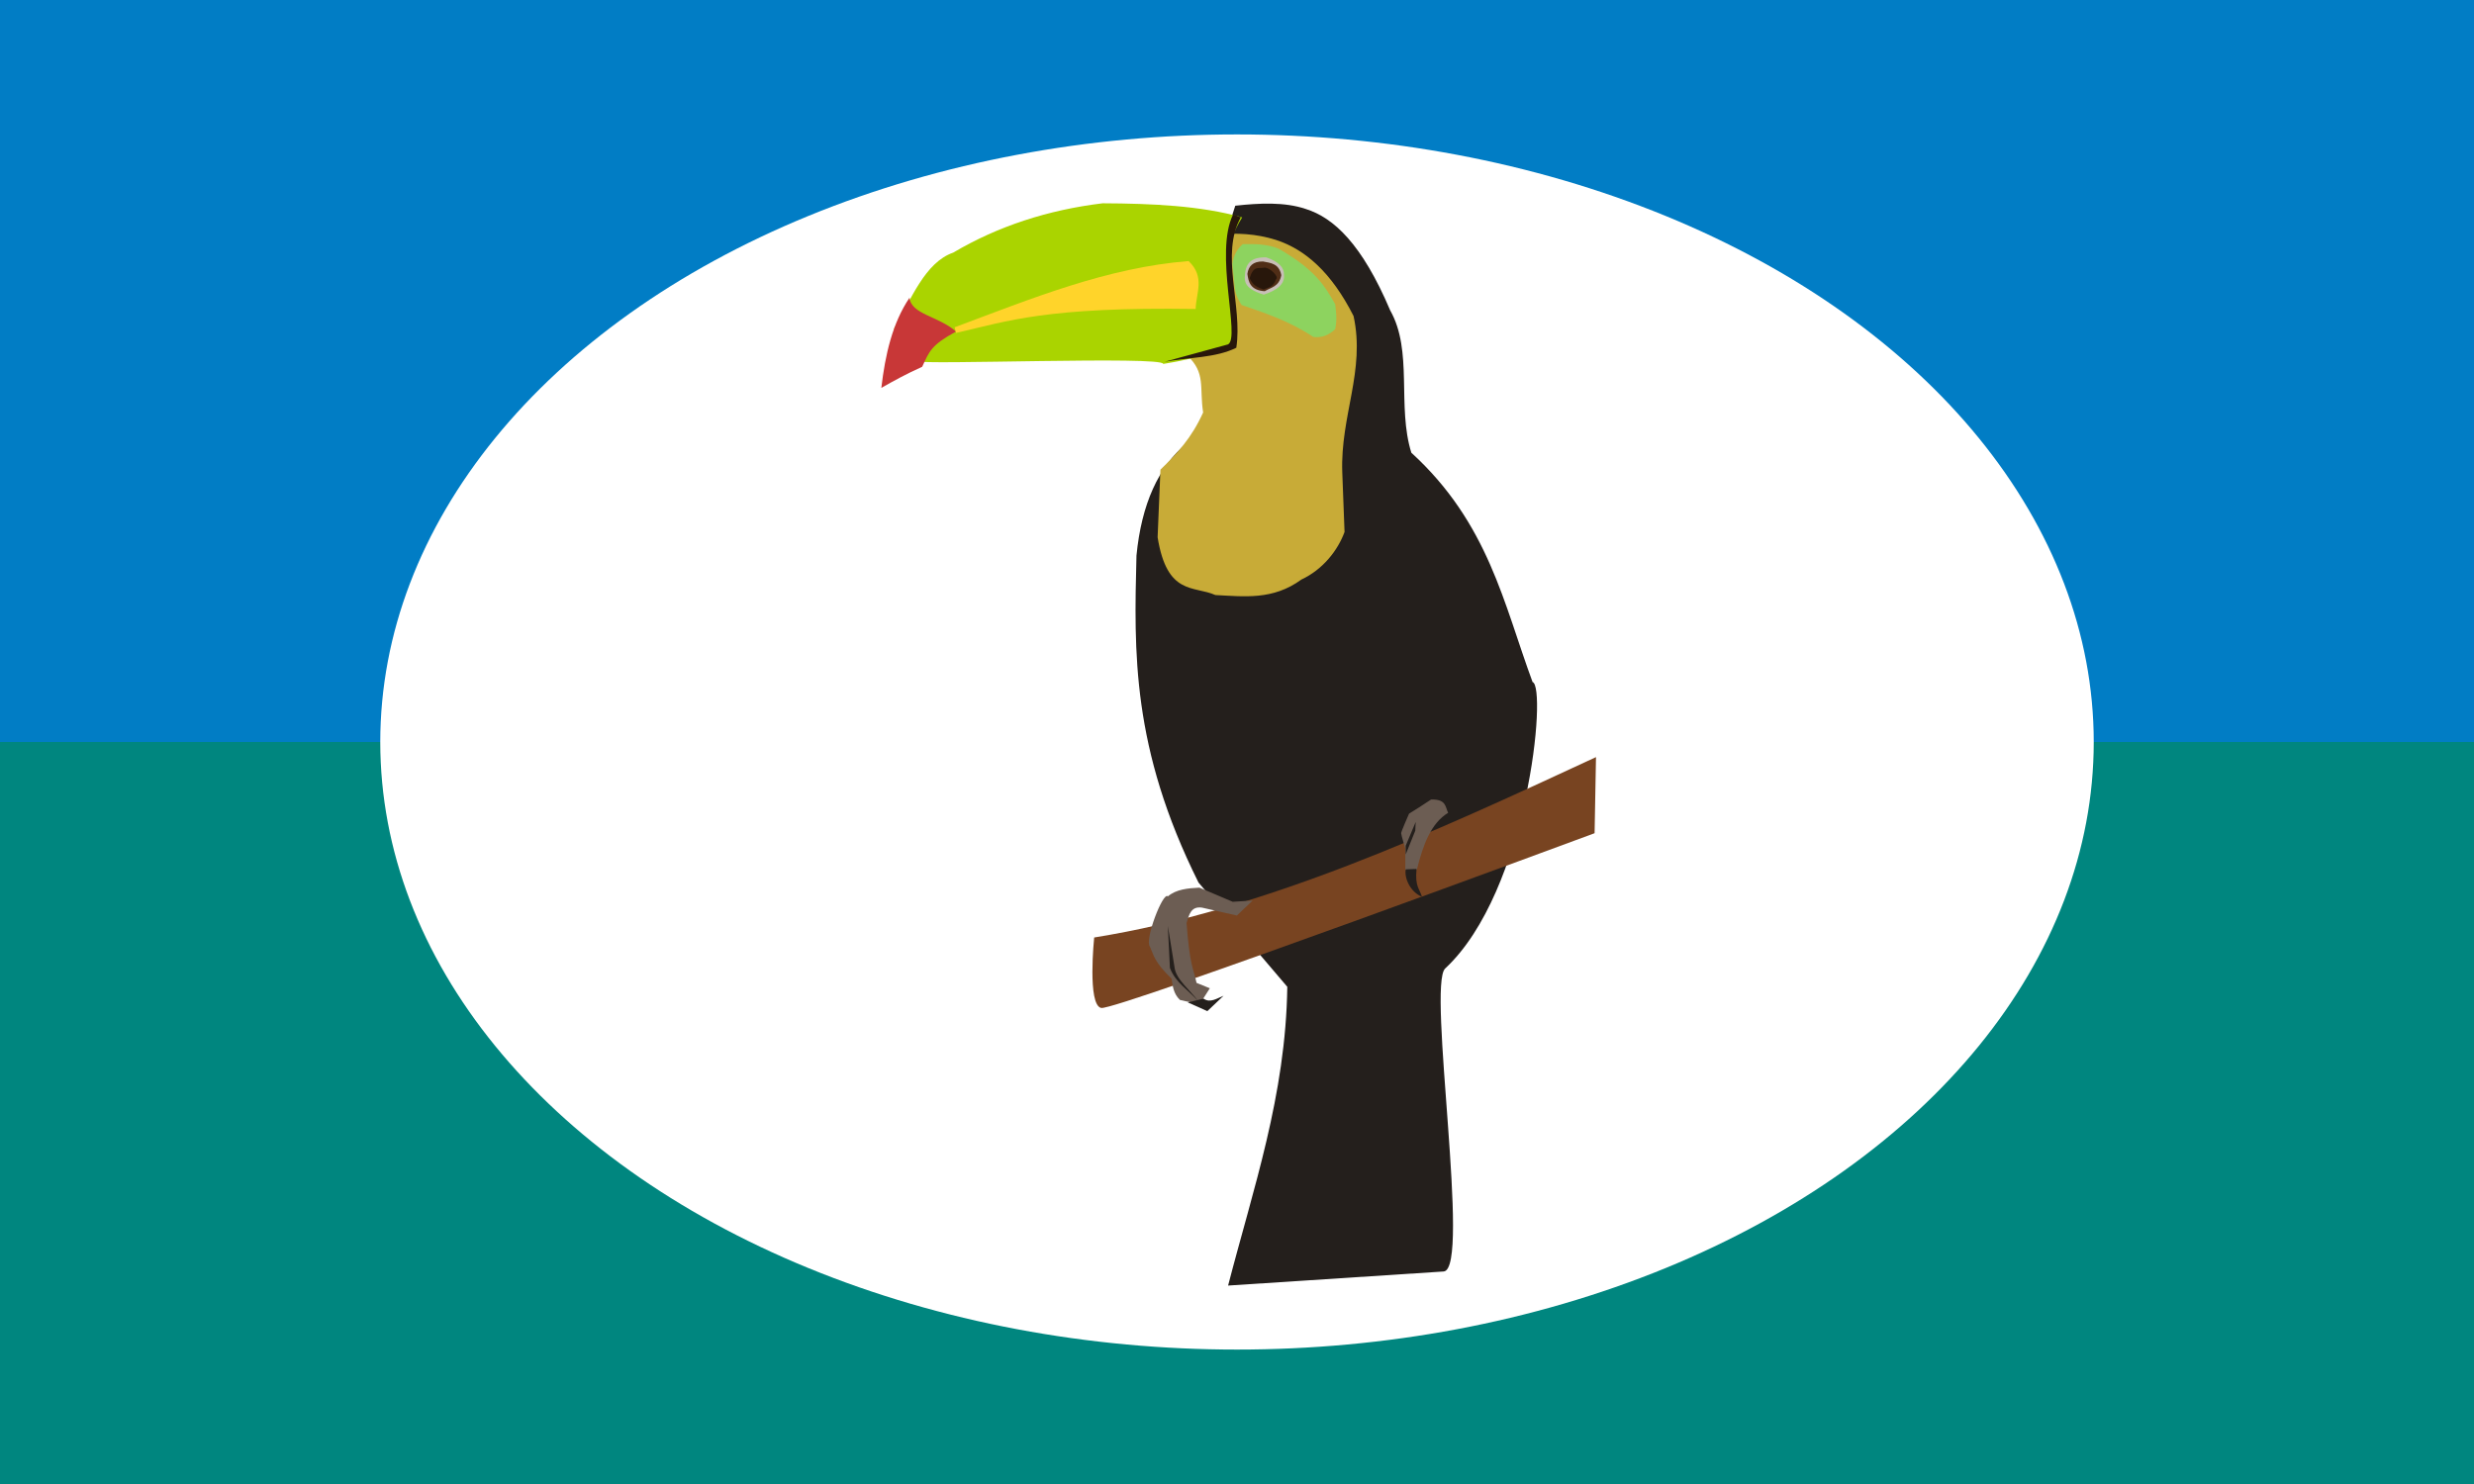 <?xml version="1.0" encoding="UTF-8" standalone="no"?>
<svg
   xmlns:dc="http://purl.org/dc/elements/1.1/"
   xmlns:cc="http://creativecommons.org/ns#"
   xmlns:rdf="http://www.w3.org/1999/02/22-rdf-syntax-ns#"
   xmlns:svg="http://www.w3.org/2000/svg"
   xmlns="http://www.w3.org/2000/svg"
   xmlns:sodipodi="http://sodipodi.sourceforge.net/DTD/sodipodi-0.dtd"
   xmlns:inkscape="http://www.inkscape.org/namespaces/inkscape"
   width="1000"
   height="600"
   viewBox="0 0 264.583 158.75"
   version="1.1"
   id="svg8"
   inkscape:version="1.0.2 (e86c870879, 2021-01-15)"
   sodipodi:docname="Bandera Partido Verde Ecologista Cartago Costa Rica.svg">
  <defs
     id="defs2" />
  <sodipodi:namedview
     id="base"
     pagecolor="#ffffff"
     bordercolor="#666666"
     borderopacity="1.0"
     inkscape:pageopacity="0.0"
     inkscape:pageshadow="2"
     inkscape:zoom="0.49497475"
     inkscape:cx="286.89162"
     inkscape:cy="61.691535"
     inkscape:document-units="mm"
     inkscape:current-layer="layer1"
     inkscape:document-rotation="0"
     showgrid="false"
     inkscape:window-width="1920"
     inkscape:window-height="1025"
     inkscape:window-x="0"
     inkscape:window-y="0"
     inkscape:window-maximized="1"
     units="px"
     fit-margin-top="0"
     fit-margin-left="0"
     fit-margin-right="0"
     fit-margin-bottom="0"
     inkscape:snap-global="false" />
  <g
     inkscape:label="Layer 1"
     inkscape:groupmode="layer"
     id="layer1"
     transform="translate(74.207,-35.077)">
    <rect
       style="opacity:1;fill:#017dc5;fill-opacity:1;stroke-width:2.645;stroke-linecap:round;stroke-linejoin:round"
       id="rect894"
       width="264.583"
       height="158.75"
       x="-74.207"
       y="35.077" />
    <rect
       style="opacity:1;fill:#00867f;fill-opacity:1;stroke:none;stroke-width:1.34;stroke-linecap:round;stroke-linejoin:round;stroke-miterlimit:4;stroke-dasharray:none;stroke-opacity:1"
       id="rect4199"
       width="264.583"
       height="79.375"
       x="-74.207"
       y="114.452" />
    <ellipse
       style="opacity:1;fill:#ffffff;fill-opacity:1;stroke:none;stroke-width:2.418;stroke-linecap:round;stroke-linejoin:round;stroke-miterlimit:4;stroke-dasharray:none;stroke-opacity:1"
       id="path4967"
       cx="58.085"
       cy="114.452"
       rx="91.624"
       ry="64.994" />
    <g
       id="g4877"
       transform="matrix(0.13,0,0,0.13,9.53,43.492)">
      <path
         style="fill:#241f1c;stroke:#0e0000;stroke-width:0;stroke-miterlimit:4;stroke-dasharray:none;stroke-dashoffset:2;stroke-opacity:1"
         d="m 358.051,140.817 c 5.014,-9.963 7.7,-15.805 14.027,-36.273 19.947,-2.196 40.625,-3.17 57.869,2.644 23.192,7.249 46.385,28.869 69.577,83.492 18.971,33.523 5.445,78.81 17.394,117.121 63.506,58.018 75.927,124.276 99.727,188.698 12.03,3.76 -3.575,172.108 -71.896,235.722 -14.952,13.922 21.449,247 -1.16,249.318 l -177.421,11.596 c 20.623,-79.752 47.452,-156.401 48.704,-245.839 l -73.056,-85.812 C 286.588,550.575 288.796,471.573 290.793,392.454 c 4.121,-42.35 18.075,-73.228 41.746,-92.769 l 67.258,-41.746 z"
         id="path2998"
         inkscape:connector-curvature="0"
         sodipodi:nodetypes="ccccccscccccccc" />
      <path
         style="fill:#784421;stroke:#0e0000;stroke-width:0;stroke-miterlimit:4;stroke-dasharray:none;stroke-dashoffset:2;stroke-opacity:1"
         d="M 256.005,706.711 C 396.952,683.945 532.926,621.399 668.829,558.28 l -1.16,62.619 c 0,0 -394.27,146.112 -405.866,143.793 -11.596,-2.319 -5.798,-57.981 -5.798,-57.981 z"
         id="path3776"
         inkscape:connector-curvature="0"
         sodipodi:nodetypes="cccsc" />
      <path
         style="fill:#6c5d53;stroke:#0e0000;stroke-width:0;stroke-miterlimit:4;stroke-dasharray:none;stroke-dashoffset:2;stroke-opacity:1"
         d="m 301.891,714.281 c -4.773,-5.199 10.824,-45.769 14.711,-41.396 6.934,-5.861 16.379,-6.699 26.001,-7.184 l 27.369,11.632 16.422,-1.026 -13,12.316 -28.738,-6.5 c -9.109,-1.281 -10.617,5.988 -12.658,12.658 2.737,36.099 5.474,36.375 8.211,49.265 l 10.948,4.448 -8.553,13.343 -16.08,-3.763 c -5.349,-5.202 -5.905,-11.363 -6.842,-17.448 -14.362,-13.97 -14.665,-19.288 -17.79,-26.343 z"
         id="path3786"
         inkscape:connector-curvature="0"
         sodipodi:nodetypes="cccccccccccccc" />
      <path
         style="fill:#241f1c;stroke:#0e0000;stroke-width:0;stroke-miterlimit:4;stroke-dasharray:none;stroke-dashoffset:2;stroke-opacity:1"
         d="m 346.025,757.046 c 5.474,3.847 10.948,-0.257 16.422,-2.395 l -13.343,12.658 -16.08,-7.184 z"
         id="path3788"
         inkscape:connector-curvature="0"
         sodipodi:nodetypes="ccccc" />
      <path
         style="fill:#c8ab37;stroke:#0e0000;stroke-width:0;stroke-miterlimit:4;stroke-dasharray:none;stroke-dashoffset:2;stroke-opacity:1"
         d="m 358.051,128.062 c 15.263,-1.088 30.872,-0.619 47.544,4.638 23.758,7.756 45.448,26.372 63.779,62.619 9.885,45.05 -10.999,82.257 -9.277,128.718 l 1.863,48.985 c -5.512,15.087 -17.76,30.847 -35.492,39.146 -23.579,17.194 -47.158,13.889 -70.737,12.756 -17.835,-7.9 -39.779,0.633 -47.544,-47.544 l 2.319,-55.662 c 13.571,-13.141 25.576,-25.846 35.124,-47.035 -3.182,-20.628 2.383,-32.482 -13.091,-46.894 z"
         id="path3768"
         inkscape:connector-curvature="0"
         sodipodi:nodetypes="cccccccccccc" />
      <path
         style="fill:#aad400;stroke:#0e0000;stroke-width:0;stroke-miterlimit:4;stroke-dasharray:none;stroke-dashoffset:2;stroke-opacity:1"
         d="m 91.339,205.756 c 14.234,-24.589 25.555,-54.587 48.704,-62.619 36.851,-21.773 77.918,-35.115 122.919,-40.587 40.888,0.197 80.636,1.989 114.802,11.596 -15.194,24.003 -12.211,41.828 -12.712,52.474 10.835,25.876 3.773,34.099 4.367,51.014 -7.922,5.811 -28.411,12.652 -56.593,17.113 0,-6.68 -199.454,1.103 -202.933,-2.319 -4.82,-4.742 -18.554,-26.671 -18.554,-26.671 z"
         id="path3770"
         inkscape:connector-curvature="0"
         sodipodi:nodetypes="cccccccsc" />
      <path
         style="fill:#c83737;stroke:#0e0000;stroke-width:0;stroke-miterlimit:4;stroke-dasharray:none;stroke-dashoffset:2;stroke-opacity:1"
         d="m 80.902,254.46 c 3.21,-27.374 9.063,-53.207 23.192,-74.216 1.375,13.805 23.56,14.986 38.267,27.831 -20.599,11.268 -21.946,16.302 -27.831,28.99 -12.854,5.798 -23.463,11.596 -33.629,17.394 z"
         id="path3772"
         inkscape:connector-curvature="0"
         sodipodi:nodetypes="ccccc" />
      <path
         style="fill:#ffd42a;stroke:#0e0000;stroke-width:0;stroke-miterlimit:4;stroke-dasharray:none;stroke-dashoffset:2;stroke-opacity:1"
         d="m 141.203,204.596 c 63.008,-23.571 125.56,-49.264 192.496,-54.502 13.812,13.142 6.084,26.285 5.798,39.427 -122.672,-1.833 -154.042,9.805 -197.135,19.713 z"
         id="path3774"
         inkscape:connector-curvature="0"
         sodipodi:nodetypes="ccccc" />
      <path
         style="fill:#28170b;stroke:#0e0000;stroke-width:0;stroke-miterlimit:4;stroke-dasharray:none;stroke-dashoffset:2;stroke-opacity:1"
         d="m 366.125,218.655 -52.248,14.309 c 19.814,-3.658 42.376,-3.153 59.056,-11.56 5.278,-35.039 -13.35,-76.434 3.635,-107.295 l -6.25,-2.407 c -15.753,31.456 6.205,101.536 -4.193,106.953 z"
         id="path3778"
         inkscape:connector-curvature="0"
         sodipodi:nodetypes="cccccc" />
      <path
         style="fill:#8dd35f;stroke:#0e0000;stroke-width:0;stroke-miterlimit:4;stroke-dasharray:none;stroke-dashoffset:2;stroke-opacity:1"
         d="m 378.233,136.153 c 9.775,-0.139 19.55,-0.18 29.325,3.666 32.066,18.444 38.854,32.318 46.737,45.821 0.561,6.074 1.748,11.314 0,20.467 -6.008,5.724 -12.015,7.193 -18.023,6.415 -19.652,-13.054 -39.304,-19.556 -58.956,-26.271 -3.04,-4.355 -5.204,-9.293 -5.804,-15.274 l -1.833,-18.328 c 0.992,-7.823 4.318,-12.727 8.553,-16.495 z"
         id="path3798"
         inkscape:connector-curvature="0"
         sodipodi:nodetypes="ccccccccc" />
      <path
         style="fill:#c8beb7;stroke:#0e0000;stroke-width:0;stroke-miterlimit:4;stroke-dasharray:none;stroke-dashoffset:2;stroke-opacity:1"
         d="m 380.428,158.255 c 1.96,-10.579 10.73,-11.264 17.055,-11.236 10.504,3.624 14.838,8.482 14.647,14.246 0.831,7.638 -5.466,12.829 -16.653,16.453 -17.97,-5.57 -15.847,-12.329 -15.048,-19.462 z"
         id="path3780"
         inkscape:connector-curvature="0"
         sodipodi:nodetypes="ccccc" />
      <path
         style="fill:#502d16;stroke:#0e0000;stroke-width:0;stroke-miterlimit:4;stroke-dasharray:none;stroke-dashoffset:2;stroke-opacity:1"
         d="m 394.875,150.43 c 6.444,1.206 13.264,1.744 15.048,11.236 -1.733,9.642 -8.46,10.008 -13.644,13.242 -11.712,-0.842 -13.298,-7.365 -14.246,-14.246 0.922,-6.29 4.445,-10.35 12.841,-10.233 z"
         id="path3782"
         inkscape:connector-curvature="0"
         sodipodi:nodetypes="ccccc" />
      <path
         style="fill:#28170b;stroke:#0e0000;stroke-width:0;stroke-miterlimit:4;stroke-dasharray:none;stroke-dashoffset:2;stroke-opacity:1"
         d="m 394.875,155.646 c 5.145,-1.428 13.588,7.747 10.835,9.23 -2.593,7.373 -6.663,6.626 -10.233,8.628 -8.586,-2.7 -9.751,-6.02 -11.637,-9.23 3.285,-10.746 7.252,-7.855 11.035,-8.628 z"
         id="path3784"
         inkscape:connector-curvature="0"
         sodipodi:nodetypes="ccccc" />
      <path
         style="fill:#241f1c;stroke:#0e0000;stroke-width:0;stroke-miterlimit:4;stroke-dasharray:none;stroke-dashoffset:2;stroke-opacity:1"
         d="m 316.602,697.175 1.711,34.554 c 4.602,12.276 15.4,18.355 23.264,27.369 -6.719,-9.32 -18.473,-17.921 -19.501,-28.054 z"
         id="path3790"
         inkscape:connector-curvature="0"
         sodipodi:nodetypes="ccccc" />
      <path
         style="fill:#6c5d53;stroke:#0e0000;stroke-width:0;stroke-miterlimit:4;stroke-dasharray:none;stroke-dashoffset:2;stroke-opacity:1"
         d="m 523.242,599.671 9.921,-6.5 c 12.672,-0.349 11.594,6.177 14.027,10.948 -14.015,8.409 -20.682,26.37 -25.659,46.528 -2.525,2.786 -6.202,0.966 -9.579,0.342 v -17.448 c 0,0 -3.421,-11.29 -3.421,-12.658 0,-1.368 6.5,-16.08 6.5,-16.08 z"
         id="path3792"
         inkscape:connector-curvature="0"
         sodipodi:nodetypes="ccccccscc" />
      <path
         style="fill:#241f1c;stroke:#0e0000;stroke-width:0;stroke-miterlimit:4;stroke-dasharray:none;stroke-dashoffset:2;stroke-opacity:1"
         d="m 520.505,611.646 -8.211,19.501 v 7.184 l 7.869,-19.501 z"
         id="path3794"
         inkscape:connector-curvature="0" />
      <path
         style="fill:#241f1c;stroke:#0e0000;stroke-width:0;stroke-miterlimit:4;stroke-dasharray:none;stroke-dashoffset:2;stroke-opacity:1"
         d="m 512.294,650.647 c -1.244,7.201 3.643,18.531 13.343,22.58 -1.867,-6.68 -5.852,-8.063 -4.448,-22.922 z"
         id="path3796"
         inkscape:connector-curvature="0"
         sodipodi:nodetypes="cccc" />
    </g>
  </g>
</svg>
